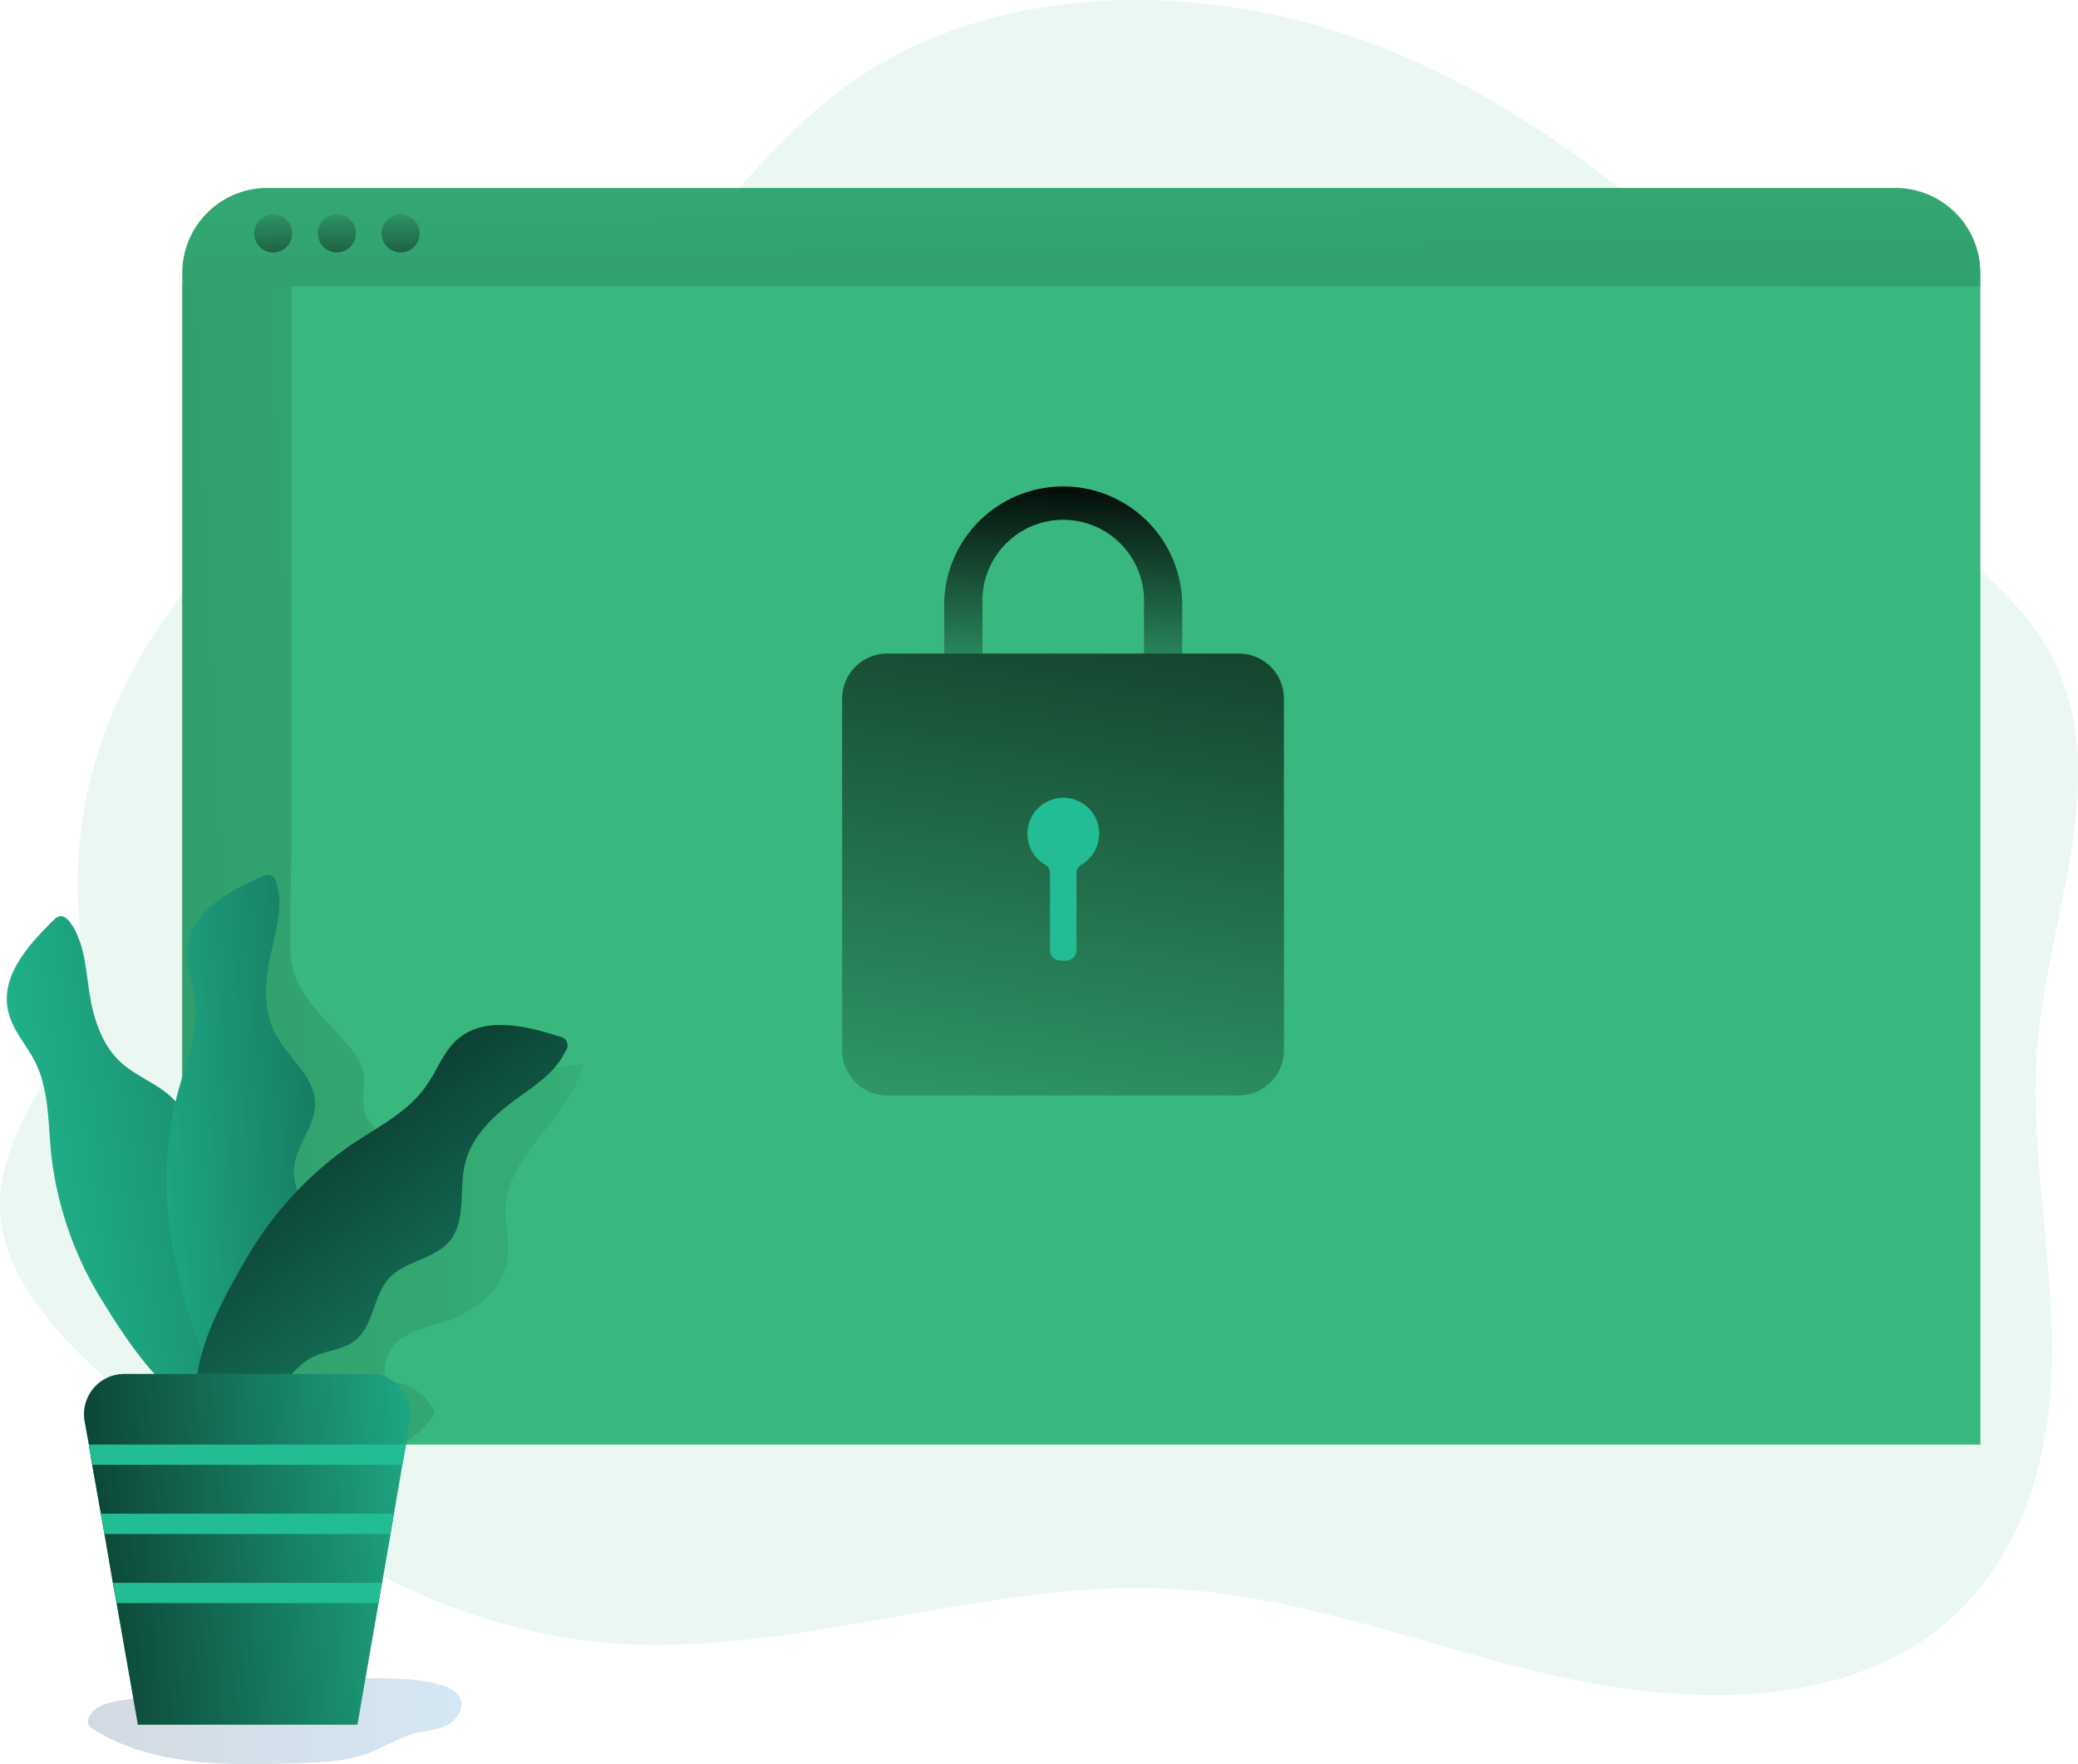 <svg xmlns="http://www.w3.org/2000/svg" xmlns:xlink="http://www.w3.org/1999/xlink" viewBox="0 0 368.3 312.64"><defs><style>.cls-1{fill:#ccc;}.cls-2{opacity:0.19;fill:url(#linear-gradient);}.cls-2,.cls-5{isolation:isolate;}.cls-3,.cls-4{fill:#38b87e;}.cls-3{opacity:0.1;}.cls-5{opacity:0.47;fill:url(#linear-gradient-2);}.cls-6{fill:#22bd94;}.cls-7{fill:url(#linear-gradient-3);}.cls-8{fill:url(#linear-gradient-4);}.cls-9{fill:url(#linear-gradient-5);}.cls-10{fill:url(#linear-gradient-6);}.cls-11{fill:url(#linear-gradient-7);}.cls-12{fill:url(#linear-gradient-8);}.cls-13{fill:url(#linear-gradient-9);}.cls-14{fill:url(#linear-gradient-10);}.cls-15{fill:url(#linear-gradient-11);}.cls-16{fill:url(#linear-gradient-12);}</style><linearGradient id="linear-gradient" x1="81.69" y1="8927.68" x2="147.92" y2="8927.68" gradientTransform="matrix(1, 0, 0, -1, -66.12, 9232.71)" gradientUnits="userSpaceOnUse"><stop offset="0" stop-color="#183866"/><stop offset="1" stop-color="#1a7fc1"/></linearGradient><linearGradient id="linear-gradient-2" x1="214.92" y1="9082.38" x2="-198.79" y2="9063.26" gradientTransform="matrix(1, 0, 0, -1, -66.12, 9232.71)" gradientUnits="userSpaceOnUse"><stop offset="0" stop-opacity="0"/><stop offset="0.97"/><stop offset="0.97" stop-color="#0c0c11"/><stop offset="0.98" stop-color="#312f43"/><stop offset="0.99" stop-color="#3f3d56"/></linearGradient><linearGradient id="linear-gradient-3" x1="59.65" y1="9022.11" x2="247.05" y2="9051.3" xlink:href="#linear-gradient-2"/><linearGradient id="linear-gradient-4" x1="77.82" y1="9030.34" x2="210.21" y2="9038.31" gradientTransform="matrix(1, 0, 0, -1, -66.12, 9232.71)" gradientUnits="userSpaceOnUse"><stop offset="0" stop-opacity="0"/><stop offset="0.29" stop-opacity="0.29"/><stop offset="0.97"/><stop offset="0.97" stop-color="#0c0c11"/><stop offset="0.98" stop-color="#312f43"/><stop offset="0.99" stop-color="#3f3d56"/></linearGradient><linearGradient id="linear-gradient-5" x1="182.14" y1="8949.89" x2="111.53" y2="9047.66" gradientTransform="matrix(1, 0, 0, -1, -66.12, 9232.71)" gradientUnits="userSpaceOnUse"><stop offset="0" stop-opacity="0"/><stop offset="0.84" stop-opacity="0.66"/><stop offset="0.97"/></linearGradient><linearGradient id="linear-gradient-6" x1="154.03" y1="8961.73" x2="68.69" y2="8954.98" gradientTransform="matrix(1, 0, 0, -1, -66.12, 9232.71)" gradientUnits="userSpaceOnUse"><stop offset="0" stop-opacity="0"/><stop offset="0.87" stop-opacity="0.66"/><stop offset="1"/></linearGradient><linearGradient id="linear-gradient-7" x1="257.04" y1="9245.32" x2="261.56" y2="8864.92" gradientTransform="matrix(1, 0, 0, -1, -66.12, 9232.71)" gradientUnits="userSpaceOnUse"><stop offset="0" stop-opacity="0"/><stop offset="0.5" stop-opacity="0.38"/><stop offset="0.97"/><stop offset="0.97" stop-color="#0c0c11"/><stop offset="0.98" stop-color="#312f43"/><stop offset="0.99" stop-color="#3f3d56"/></linearGradient><linearGradient id="linear-gradient-8" x1="48.37" y1="8861.3" x2="48.52" y2="8843.48" gradientTransform="matrix(1, 0, 0, -1, 0, 8896.73)" xlink:href="#linear-gradient-7"/><linearGradient id="linear-gradient-9" x1="59.66" y1="8861.4" x2="59.81" y2="8843.58" gradientTransform="matrix(1, 0, 0, -1, 0, 8896.73)" xlink:href="#linear-gradient-7"/><linearGradient id="linear-gradient-10" x1="70.95" y1="8861.49" x2="71.1" y2="8843.67" gradientTransform="matrix(1, 0, 0, -1, 0, 8896.73)" xlink:href="#linear-gradient-7"/><linearGradient id="linear-gradient-11" x1="272.96" y1="9194.56" x2="241.83" y2="8996.92" gradientTransform="matrix(1, 0, 0, -1, -66.12, 9232.71)" gradientUnits="userSpaceOnUse"><stop offset="0.01"/><stop offset="0.99" stop-opacity="0"/></linearGradient><linearGradient id="linear-gradient-12" x1="255.01" y1="9150.08" x2="254.28" y2="9103.69" xlink:href="#linear-gradient-11"/></defs><title>Asset 53</title><g id="Layer_2" data-name="Layer 2"><g id="Layer_1-2" data-name="Layer 1"><path class="cls-1" d="M195.62,192.51a7.53,7.53,0,0,0-3.76,14.05v8.36h7.51v-8.36a7.53,7.53,0,0,0-3.75-14.05Z"/><path class="cls-1" d="M195.62,156a11.49,11.49,0,0,0-11.47,11.47v12.22h22.94V167.49A11.48,11.48,0,0,0,195.62,156Z"/><path class="cls-1" d="M195.62,110.05A72.37,72.37,0,1,0,268,182.41,72.37,72.37,0,0,0,195.62,110.05Zm22.23,109.57H173.38a8.51,8.51,0,0,1-8.5-8.5V183.66a8.52,8.52,0,0,1,6.76-8.33V162.94a24,24,0,1,1,48,0v12.39a8.52,8.52,0,0,1,6.76,8.33v27.46h0A8.51,8.51,0,0,1,217.85,219.62Z"/><path class="cls-2" d="M81.62,301.09c.69,1.81-.73,3.82-2.46,4.68s-3.74.94-5.62,1.42c-2.92.76-5.49,2.47-8.31,3.52-3.88,1.45-8.1,1.6-12.24,1.75-12.49.43-25.82.64-36.44-6a2,2,0,0,1-.92-.92,1.67,1.67,0,0,1,.11-1.18c.88-2,3.4-2.64,5.58-3A261.7,261.7,0,0,1,52.53,298C57.94,297.82,79.57,295.63,81.62,301.09Z"/><path class="cls-3" d="M361.25,184c2.21-23.1,13.45-47.54,2-68.43-3-5.45-7.34-10.12-12.18-14.47-6.39-5.73-13.67-10.91-20-16.69C319.73,74.18,313.28,62,304.61,50.73A83.63,83.63,0,0,0,292.4,37.78c-1.79-1.51-3.61-3-5.45-4.48-15.09-11.95-32.07-22.21-51.38-28.16-27.38-8.42-59.93-7.07-83,8.31C144.19,19,137.45,26,131,33.31,125.7,39.18,120.63,45.22,115,50.73A82,82,0,0,1,98.24,63.85c-9,5.19-19.43,8.24-29,12.6A99.87,99.87,0,0,0,51.77,86.63,97.52,97.52,0,0,0,32.3,105.39c-12.12,15.44-19,34.07-18.51,52.82.07,2.94.31,5.89.4,8.83a42.51,42.51,0,0,1-.55,9.69c-1,5.23-3.51,10.15-6.08,15C4.05,198.4.38,205,0,212.18c-.61,12.4,8.57,23,18.76,32.11,1.7,1.52,3.44,3,5.15,4.43,2.73,2.29,5.54,4.58,8.37,6.85l.54.43c1.52,1.21,3,2.41,4.59,3.6,3.87,3,7.83,5.89,11.9,8.66,1.82,1.23,3.63,2.43,5.45,3.59q6.36,4.08,13.09,7.5a109.23,109.23,0,0,0,35.64,11.38c34.87,4.36,69.56-11.15,104.73-9.1,23.08,1.34,44.6,10.15,67,15.28s48.33,5.94,66.36-6.73c16.62-11.66,22.07-31.79,22.12-50.42S359.46,202.56,361.25,184Z"/><path class="cls-4" d="M335.94,33.31H47.39a15.06,15.06,0,0,0-15.08,15h0V256H351V48.37a15.06,15.06,0,0,0-15.06-15.06Z"/><path class="cls-5" d="M90.06,222.45c-.55,5.69-5.65,9.87-10.91,11.66-2.73.92-5.63,1.44-8,3.13s-3.87,5.11-2.4,7.64a8.92,8.92,0,0,1,8.33,5.61c-3.37,5.12-9.33,7.92-15.28,8.73s-12-.14-17.89-1.12c-2.06-.34-4.27-.76-5.76-2.27s-1.89-3.72-2.27-5.81c0-.3-.1-.59-.15-.89H32.18V50.73H51.71v94.36c0,7.7-.35,15.46-.23,23.13.12,7.29,5,11,9.6,16.3,1.43,1.64,2.9,3.37,3.32,5.53s-.36,4.7.24,6.94c1,3.9,6,5.37,9.72,4.27s6.78-3.94,10-6.2a36.67,36.67,0,0,1,19-6.48c-2.28,9.69-13.52,15.82-13.79,25.8C89.52,217.09,90.32,219.75,90.06,222.45Z"/><path class="cls-6" d="M18.43,231a62.38,62.38,0,0,1-9.32-26.13c-.6-5.66-.35-11.62-2.9-16.71-1.52-3-4-5.61-4.75-8.91C0,173.08,5,167.45,9.53,163.05a2,2,0,0,1,1.05-.68c.71-.13,1.35.46,1.78,1,2.6,3.51,2.81,8.18,3.47,12.48.72,4.66,2.24,9.48,5.79,12.6s9,4.48,10.78,8.88c1.55,3.91-.68,8.53.72,12.51s6.2,6.36,6.92,10.55c.48,2.78-1,5.54-1,8.36,0,2.15,1,4.17,1.48,6.26,1.12,4.48,0,17.61-6.82,13.77C27.56,245.36,22.05,236.86,18.43,231Z"/><path class="cls-7" d="M18.43,231a62.38,62.38,0,0,1-9.32-26.13c-.6-5.66-.35-11.62-2.9-16.71-1.52-3-4-5.61-4.75-8.91C0,173.08,5,167.45,9.53,163.05a2,2,0,0,1,1.05-.68c.71-.13,1.35.46,1.78,1,2.6,3.51,2.81,8.18,3.47,12.48.72,4.66,2.24,9.48,5.79,12.6s9,4.48,10.78,8.88c1.55,3.91-.68,8.53.72,12.51s6.2,6.36,6.92,10.55c.48,2.78-1,5.54-1,8.36,0,2.15,1,4.17,1.48,6.26,1.12,4.48,0,17.61-6.82,13.77C27.56,245.36,22.05,236.86,18.43,231Z"/><path class="cls-6" d="M30.81,222a62.44,62.44,0,0,1,.54-27.74c1.45-5.51,3.82-11,3.21-16.65-.35-3.37-1.75-6.67-1.29-10,.86-6.27,7.47-9.82,13.28-12.31a2.23,2.23,0,0,1,1.22-.26c.71.13,1.09.91,1.29,1.61,1.19,4.2-.26,8.62-1.16,12.9-1,4.61-1.26,9.66,1,13.83s6.85,7.38,6.94,12.11c.07,4.22-3.65,7.75-3.75,12s3.55,8.14,2.73,12.32c-.54,2.77-2.91,4.82-3.87,7.47-.73,2-.58,4.25-.82,6.39-.55,4.59-6.21,16.48-11.25,10.47C34.3,238.63,32.12,228.73,30.81,222Z"/><path class="cls-8" d="M30.81,222a62.44,62.44,0,0,1,.54-27.74c1.45-5.51,3.82-11,3.21-16.65-.35-3.37-1.75-6.67-1.29-10,.86-6.27,7.47-9.82,13.28-12.31a2.23,2.23,0,0,1,1.22-.26c.71.13,1.09.91,1.29,1.61,1.19,4.2-.26,8.62-1.16,12.9-1,4.61-1.26,9.66,1,13.83s6.85,7.38,6.94,12.11c.07,4.22-3.65,7.75-3.75,12s3.55,8.14,2.73,12.32c-.54,2.77-2.91,4.82-3.87,7.47-.73,2-.58,4.25-.82,6.39-.55,4.59-6.21,16.48-11.25,10.47C34.3,238.63,32.12,228.73,30.81,222Z"/><path class="cls-6" d="M43.39,223.51A62.75,62.75,0,0,1,62.06,203c4.71-3.19,10.09-5.77,13.38-10.42,2-2.76,3.09-6.16,5.63-8.38,4.78-4.15,12.08-2.45,18.1-.5a1.59,1.59,0,0,1,1,2.66c-1.87,4-5.88,6.32-9.37,8.94-3.78,2.82-7.32,6.44-8.4,11S82.7,216.4,79.64,220c-2.72,3.22-7.85,3.42-10.69,6.54s-2.7,8.46-6.06,11.07c-2.23,1.73-5.36,1.71-7.83,3.08-1.88,1-3.23,2.8-4.83,4.25-3.43,3.1-15.53,8.31-15.36.46C35,238.36,39.92,229.45,43.39,223.51Z"/><path class="cls-9" d="M43.39,223.51A62.75,62.75,0,0,1,62.06,203c4.71-3.19,10.09-5.77,13.38-10.42,2-2.76,3.09-6.16,5.63-8.38,4.78-4.15,12.08-2.45,18.1-.5a1.59,1.59,0,0,1,1,2.66c-1.87,4-5.88,6.32-9.37,8.94-3.78,2.82-7.32,6.44-8.4,11S82.7,216.4,79.64,220c-2.72,3.22-7.85,3.42-10.69,6.54s-2.7,8.46-6.06,11.07c-2.23,1.73-5.36,1.71-7.83,3.08-1.88,1-3.23,2.8-4.83,4.25-3.43,3.1-15.53,8.31-15.36.46C35,238.36,39.92,229.45,43.39,223.51Z"/><path class="cls-6" d="M72.67,251.87,71.94,256l-.63,3.59-1.49,8.66-.59,3.6-1.51,8.66-.63,3.59-3.74,21.54H24.44L20.66,284.1,20,280.51l-1.49-8.66-.64-3.6-1.54-8.66L15.75,256,15,251.87a7.14,7.14,0,0,1,5.8-8.27h0a7.33,7.33,0,0,1,1.24-.11H65.62a7.14,7.14,0,0,1,7.15,7.12h0a8.93,8.93,0,0,1-.11,1.26Z"/><path class="cls-10" d="M72.67,251.87,71.94,256l-.63,3.59-1.49,8.66-.59,3.6-1.51,8.66-.63,3.59-3.74,21.54H24.44L20.66,284.1,20,280.51l-1.49-8.66-.64-3.6-1.54-8.66L15.75,256,15,251.87a7.14,7.14,0,0,1,5.8-8.27h0a7.33,7.33,0,0,1,1.24-.11H65.62a7.14,7.14,0,0,1,7.15,7.12h0a8.93,8.93,0,0,1-.11,1.26Z"/><path class="cls-11" d="M351,48.37v2.36H32.31V48.38a15.05,15.05,0,0,1,15-15.07H335.92a15.06,15.06,0,0,1,15.06,15Z"/><circle class="cls-12" cx="48.42" cy="41.37" r="3.37"/><circle class="cls-13" cx="59.71" cy="41.37" r="3.37"/><circle class="cls-14" cx="71" cy="41.37" r="3.37"/><path class="cls-15" d="M227.56,123.82v62.31a8,8,0,0,1-8,8h-62.3a8,8,0,0,1-8-8V123.82a8,8,0,0,1,8-8h62.3a8,8,0,0,1,8,8Z"/><path class="cls-6" d="M194.81,147.55a6.39,6.39,0,0,1-3.19,5.72,1.65,1.65,0,0,0-.82,1.45v13.63a1.9,1.9,0,0,1-1.9,1.9H188a1.9,1.9,0,0,1-1.9-1.9h0V154.72a1.67,1.67,0,0,0-.82-1.45,6.37,6.37,0,1,1,9.55-5.7Z"/><polygon class="cls-6" points="71.95 256 71.33 259.59 16.38 259.59 15.75 256 71.95 256"/><polygon class="cls-6" points="69.81 268.25 69.19 271.85 18.52 271.85 17.89 268.25 69.81 268.25"/><polygon class="cls-6" points="67.69 280.51 67.06 284.1 20.66 284.1 20.04 280.51 67.69 280.51"/><path class="cls-16" d="M209.53,115.87h-6.77v-9.09a14.32,14.32,0,1,0-28.63.07v9h-6.78V106.6a21.1,21.1,0,0,1,42.18.12Z"/></g></g></svg>
